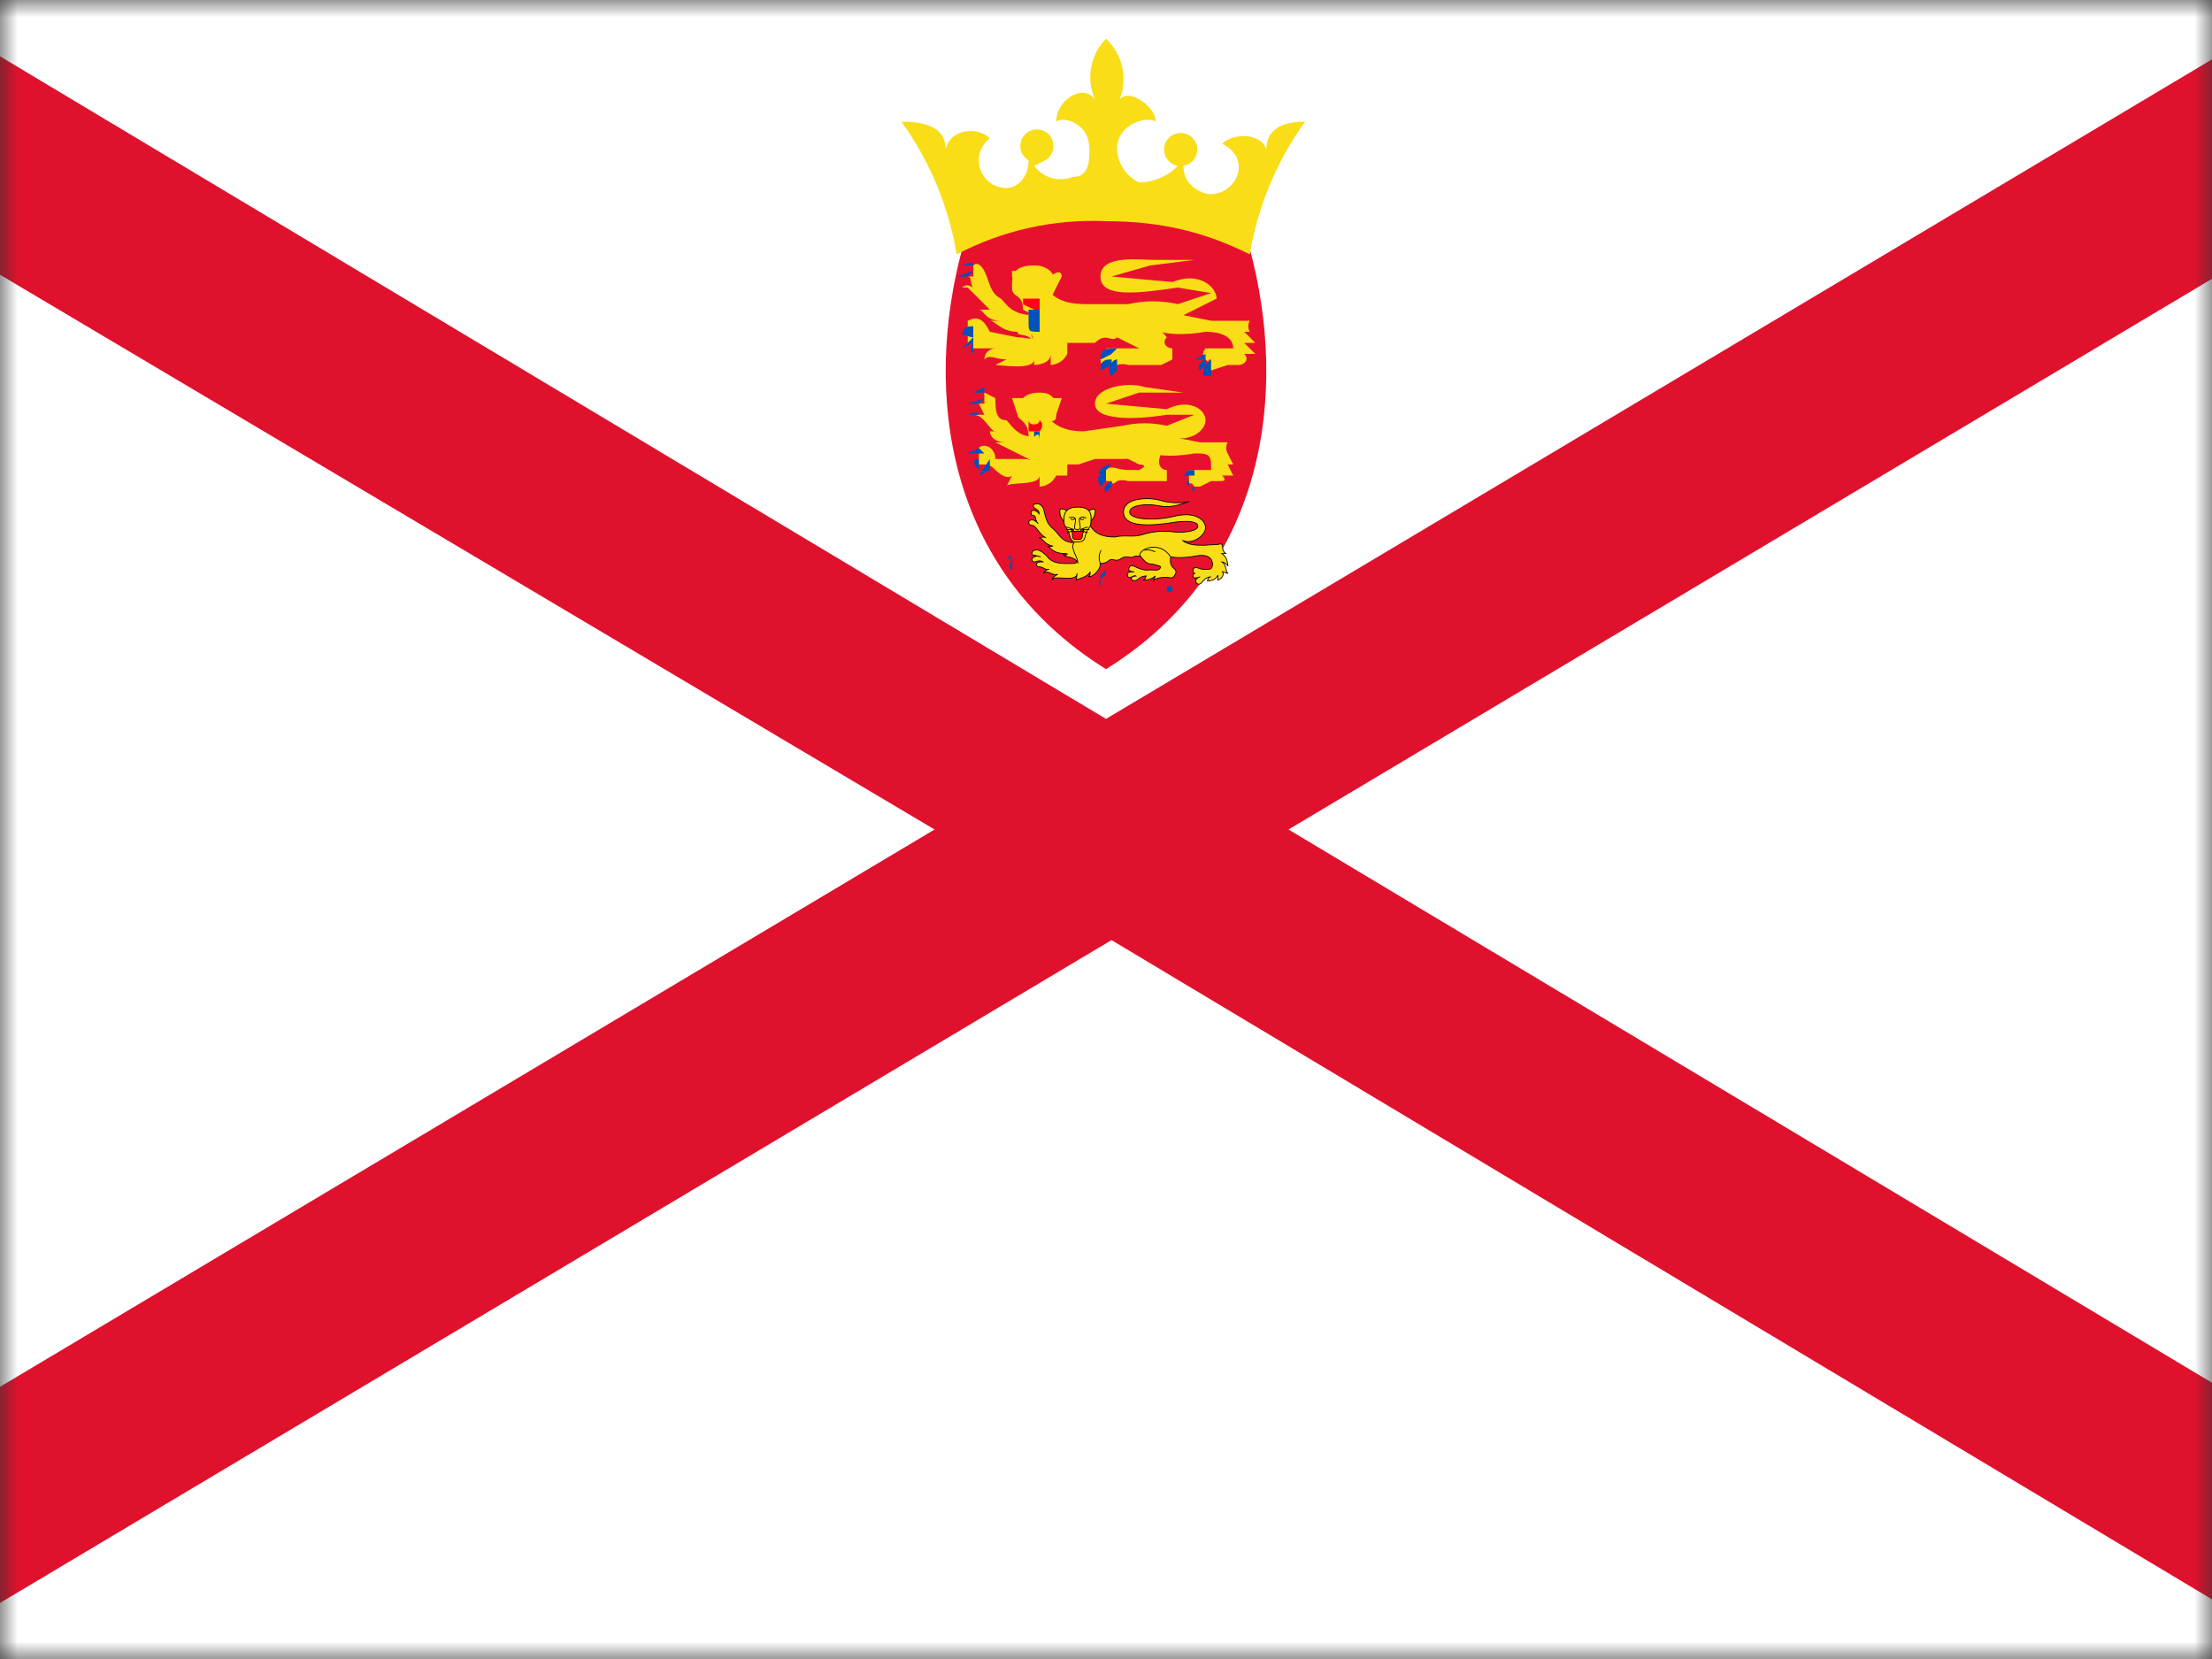 <svg viewBox="0 0 64 48" fill="none" xmlns="http://www.w3.org/2000/svg">
  <rect x="0" y="0" width="64" height="48" fill="#333333" stroke="none"/>
  <g clip-path="url(#clip0_704_43554)">
    <mask
      id="mask0_704_43554"
      style="mask-type: luminance"
      maskUnits="userSpaceOnUse"
      x="0"
      y="0"
      width="64"
      height="48"
    >
      <path d="M0 0H64V48H0V0Z" fill="white" />
    </mask>
    <g mask="url(#mask0_704_43554)">
      <path d="M0 0H64V48H0V0Z" fill="white" />
      <path
        fill-rule="evenodd"
        clip-rule="evenodd"
        d="M-8 0V3.2L27.04 24L-7.84 44.8V48H-2.72L32.16 27.2L66.88 48H72V44.8L37.28 24L72.16 3.2V0H66.88L32 20.8L-2.72 0H-7.84H-8Z"
        fill="#DF112D"
      />
      <path
        d="M36.16 7.2C37.28 11.36 36.64 16.48 32 19.36C27.36 16.48 26.72 11.36 27.84 7.2C28.96 6.24 33.92 5.6 36.16 7.2Z"
        fill="#E8112D"
      />
      <path
        d="M32 6.4C33.6 6.4 34.88 6.72 36.16 7.36C36.39 5.974 36.938 4.66 37.76 3.52C36.96 3.52 36.64 3.84 36.64 4.32C36.48 3.84 35.68 3.84 35.36 4.16C36.32 4.64 35.68 5.76 34.88 5.6C34.4 5.44 34.24 5.12 34.24 4.8C34.359 4.78 34.465 4.716 34.539 4.621C34.613 4.526 34.648 4.407 34.638 4.287C34.628 4.167 34.574 4.055 34.485 3.973C34.396 3.892 34.28 3.847 34.16 3.847C34.04 3.847 33.924 3.892 33.835 3.973C33.746 4.055 33.692 4.167 33.682 4.287C33.672 4.407 33.707 4.526 33.781 4.621C33.855 4.716 33.961 4.78 34.08 4.8C33.785 5.101 33.382 5.274 32.96 5.28C32.776 5.193 32.62 5.058 32.507 4.889C32.394 4.72 32.33 4.523 32.32 4.32C32.32 3.52 33.28 3.36 33.44 3.52C33.44 3.04 32.48 2.4 32.32 3.04C32.485 2.729 32.543 2.373 32.486 2.026C32.428 1.679 32.257 1.36 32 1.12C31.777 1.348 31.628 1.638 31.571 1.951C31.514 2.265 31.552 2.588 31.68 2.88C31.36 2.4 30.56 2.88 30.56 3.52C30.72 3.36 31.52 3.52 31.52 4.32C31.52 4.64 31.52 5.12 31.04 5.12C30.844 5.197 30.628 5.207 30.426 5.149C30.224 5.091 30.046 4.969 29.92 4.8L30.24 4.64C30.331 4.587 30.403 4.506 30.443 4.408C30.484 4.31 30.491 4.202 30.464 4.1C30.436 3.998 30.376 3.908 30.292 3.843C30.208 3.779 30.106 3.744 30 3.744C29.894 3.744 29.792 3.779 29.708 3.843C29.624 3.908 29.564 3.998 29.536 4.1C29.509 4.202 29.516 4.31 29.556 4.408C29.597 4.506 29.668 4.587 29.76 4.64C29.76 5.12 29.44 5.44 29.12 5.44C28.952 5.44 28.788 5.387 28.652 5.289C28.516 5.191 28.414 5.052 28.361 4.893C28.308 4.734 28.306 4.562 28.356 4.401C28.406 4.241 28.506 4.101 28.64 4C28.32 3.68 27.52 3.68 27.36 4.32C27.36 3.84 27.04 3.52 26.08 3.52C26.902 4.66 27.45 5.974 27.68 7.36C29.01 6.663 30.5 6.332 32 6.4Z"
        fill="#F9DD16"
      />
      <path
        d="M35.68 10.56H35.36H35.84C36 10.56 36.16 10.4 36 10.24H36.32L36 9.92H36.32L36 9.6H36.16C36.132 9.552 36.117 9.497 36.117 9.44C36.117 9.384 36.132 9.329 36.16 9.28H35.04L34.24 9.12L35.2 8.64C35.2 8.32 34.72 7.84 33.92 8.16L32.16 8L33.28 7.68L34.56 7.52H33.44C32.96 7.52 31.84 7.36 31.84 8C31.84 8.64 32.96 8.48 34.08 8.32L35.04 8.48L34.08 8.8C33.606 8.691 33.114 8.691 32.64 8.8H31.52C31.2 8.8 30.72 8.8 30.4 8.48C30.4 8.48 29.76 8.8 29.76 9.12V9.6C30.08 9.92 29.76 9.76 29.44 9.76L28.64 9.6C28.48 9.28 28.32 9.12 28 9.28V9.6H28.32C28.271 9.572 28.216 9.557 28.16 9.557C28.104 9.557 28.049 9.572 28 9.6V9.92H28.48H28.16V10.08H28.8C28.715 10.08 28.634 10.114 28.574 10.174C28.514 10.234 28.48 10.316 28.48 10.4C28.64 10.24 28.8 10.4 29.12 10.4L28.8 10.56C28.96 10.56 29.92 10.72 29.92 10.4V10.56C29.92 10.56 30.4 10.56 30.4 10.24V10.56C30.4 10.56 30.72 10.56 30.88 10.24V9.92H31.68C32 9.6 32.16 9.92 32.32 9.76H32.64C32.8 9.76 32.96 9.76 33.12 9.44C33.44 9.6 33.92 9.76 34.88 9.6C35.36 9.6 35.68 9.76 35.68 10.08H34.88C34.88 10.08 34.72 10.24 34.88 10.4C35.04 10.56 34.88 10.4 35.04 10.4C35.04 10.4 34.88 10.56 35.04 10.72L35.52 10.56H35.68ZM29.28 7.84V8L29.44 8.32L29.6 7.84H29.28Z"
        fill="#F9DD16"
      />
      <path
        d="M30.4 8C30.56 7.84 30.72 7.84 30.72 8L30.56 8.32L30.4 7.84V8Z"
        fill="#F9DD16"
      />
      <path
        d="M29.92 7.68C30.4 7.68 30.56 8 30.56 8.32L30.24 8.96L29.92 9.12L29.6 8.96C29.6 8.48 29.28 8.64 29.28 8.32C29.28 8 29.28 7.68 29.92 7.68Z"
        fill="#F9DD16"
      />
      <path
        d="M28.64 8.96H28.32C28.48 8.96 28.48 9.28 28.96 9.28H28.64C28.8 9.28 28.96 9.6 29.44 9.6C29.44 9.76 29.76 9.6 29.92 9.92C29.92 9.76 29.6 9.44 29.92 9.12C29.28 9.12 29.12 8.8 28.96 8.64C28.64 8.48 28.64 8.16 28.48 7.84C28.48 7.84 28.32 7.52 28.16 7.68V8H28C28.16 8 28 8.32 28.32 8.48C28.16 8.32 28 8.16 27.84 8.32H28L28.64 8.96ZM32.8 10.56H33.6L33.92 10.4V10.08C33.76 10.08 33.6 9.92 33.76 9.76C33.28 9.12 32.32 9.44 32.32 9.76L32.96 10.08H33.12H32L32.16 10.24L31.84 10.4C31.84 10.72 32.16 10.4 32.16 10.4V10.56C32.16 10.56 32.16 10.72 32.32 10.56C32.424 10.524 32.537 10.524 32.64 10.56H32.8Z"
        fill="#F9DD16"
      />
      <path
        d="M29.92 8.96H30.08V8.64H29.6V8.8L29.92 8.96Z"
        fill="#FF0016"
      />
      <path
        d="M28.16 7.68C28.16 7.52 27.84 7.68 27.84 7.68H28.16ZM28.16 7.84L27.68 8H28L28.16 7.84ZM28.16 8.32H27.68H28H28.16ZM28.16 9.44C28 9.44 27.84 9.44 27.84 9.76C27.84 9.6 28 9.76 28.16 9.76V9.44ZM28.16 9.76L27.84 10.08L28.16 9.92V9.6V9.76ZM28.16 9.92C28.16 9.92 28 10.08 28.16 10.24V9.76V9.92ZM32.16 10.4C32 10.4 31.84 10.4 31.84 10.72L32.16 10.56V10.4ZM32.32 10.4C32.16 10.4 32 10.72 32.16 10.88L32.32 10.72V10.56V10.4ZM32.32 10.08C32 10.08 31.84 10.08 31.84 10.4L32.16 10.24L32.32 10.08ZM34.88 10.4C34.88 10.4 34.56 10.56 34.72 10.72L34.88 10.56V10.4ZM34.88 10.24L34.56 10.4H34.88V9.92V10.24ZM34.88 10.56C34.88 10.56 34.72 10.88 34.88 10.88H35.04V10.4L34.88 10.56ZM30.08 8.96V9.6C29.76 9.6 29.76 9.6 29.76 9.28V8.96H29.92H30.08Z"
        fill="#0051BA"
      />
      <path
        d="M35.04 13.919H35.36C35.36 13.919 35.52 13.919 35.36 13.759H35.68L35.52 13.439H35.68L35.52 13.119C35.492 13.071 35.477 13.016 35.477 12.959C35.477 12.903 35.492 12.848 35.52 12.799H34.72L33.92 12.639C34.4 12.799 34.88 12.479 34.88 12.159C34.88 11.839 34.4 11.519 33.76 11.839L32 11.679L32.96 11.359H34.24L33.12 11.199C32.64 11.039 31.68 11.199 31.68 11.679C31.68 12.159 32.8 12.159 33.76 11.999H34.56L33.76 12.319C33.338 12.223 32.901 12.223 32.48 12.319L31.36 12.479C31.2 12.479 30.72 12.479 30.4 12.159L29.76 12.639L29.92 13.279C30.08 13.439 29.92 13.279 29.6 13.279H28.8C28.8 12.959 28.48 12.799 28.32 12.959V13.119H28.64C28.591 13.091 28.536 13.076 28.48 13.076C28.424 13.076 28.368 13.091 28.32 13.119V13.439H28.64H28.48C28.8 13.439 28.8 13.759 28.96 13.599C28.907 13.586 28.852 13.586 28.8 13.599C28.8 13.599 29.12 13.919 29.28 13.759L29.12 14.079C29.12 13.919 30.08 14.079 30.08 13.759V14.079C30.08 14.079 30.4 14.079 30.56 13.759H30.88V13.439H31.2L31.68 13.279H32.48C32.64 13.279 32.8 13.279 32.96 12.959C33.28 13.119 33.6 13.279 34.56 13.119C34.88 13.119 35.04 13.119 35.04 13.439V13.599H34.4V13.919C34.4 14.079 34.56 13.919 34.72 13.919C34.56 13.919 34.4 13.919 34.56 14.079H34.72L35.04 13.919ZM29.6 11.519H29.28L29.44 11.999L29.6 11.519Z"
        fill="#F9DD16"
      />
      <path
        d="M30.4 11.519H30.72L30.56 11.999L30.4 11.519Z"
        fill="#F9DD16"
      />
      <path
        d="M30.08 11.359C30.56 11.359 30.56 11.679 30.56 11.999C30.56 12.319 30.4 11.999 30.24 12.479L29.92 12.639H29.76C29.76 12.159 29.44 12.159 29.44 11.999C29.44 11.839 29.44 11.359 30.08 11.359Z"
        fill="#F9DD16"
      />
      <path
        d="M28.8 12.479H28.64C28.64 12.479 28.64 12.799 29.12 12.799H28.8L29.44 13.119L30.08 13.439C30.08 13.119 29.76 12.959 29.92 12.639C29.44 12.639 29.28 12.319 29.12 12.159C28.8 12.159 28.8 11.839 28.8 11.519L28.48 11.359V11.679H28.32L28.48 11.999H28.16C28.48 11.999 28.64 12.479 28.8 12.479ZM32.64 13.919H32.48H33.76V13.599C33.6 13.599 33.44 13.439 33.6 13.119C33.12 12.639 32.32 12.959 32.32 13.119L32.96 13.439C32.96 13.439 33.28 13.439 32.96 13.599H32.64C32.32 13.599 32.16 13.439 32 13.599V13.919H32.16C32.16 13.919 32.16 14.079 32.32 13.919C32.423 13.883 32.536 13.883 32.64 13.919Z"
        fill="#F9DD16"
      />
      <path
        d="M30.08 12.48C30.08 12.48 30.24 12.32 30.08 12.16C30.08 12.32 30.24 12.32 30.08 12.16C30.08 12.32 29.76 12.32 29.76 12.16V12.48H30.08Z"
        fill="#FF0016"
      />
      <path
        d="M29.92 12.32L29.6 12.16L29.92 12.32ZM29.92 12.16H29.6H29.92ZM29.92 12.16L29.6 12.32L29.92 12.16ZM30.08 12.32L30.4 12.16L30.08 12.32ZM30.08 12.16H30.4H30.08ZM30.08 12.16L30.4 12.32L30.08 12.16Z"
        fill="black"
      />
      <path
        d="M28.48 11.2L28.16 11.36H28.48V11.2ZM28.48 11.52L28 11.68H28.32L28.48 11.52ZM28.32 12C28.32 11.84 28 12 28 12H28.32ZM28.32 12.96L28 13.12H28.48L28.32 12.96ZM28.32 13.28C28.32 13.28 28 13.28 28.32 13.6V13.28ZM28.64 13.28L28.32 13.76L28.64 13.6V13.44V13.28ZM31.84 13.76C31.84 13.76 31.68 13.76 31.84 14.08L32 13.92V13.76H31.84ZM32.16 13.92C32.16 13.92 31.84 14.08 32 14.24L32.16 14.08V13.92ZM32.16 13.44C32 13.44 31.68 13.6 31.84 13.76H32V13.6L32.16 13.44ZM34.4 13.92C34.4 13.92 34.24 13.92 34.4 14.08V13.76V13.92ZM34.4 13.6L34.24 13.76H34.56V13.6H34.4ZM34.56 14.08C34.56 14.08 34.4 14.08 34.56 14.24V14.08ZM30.08 12.48V13.12V12.8C30.08 12.64 30.08 12.48 29.92 12.64V12.48H30.08Z"
        fill="#0051BA"
      />
      <path
        d="M35.037 16.688C34.947 16.688 34.947 16.808 34.925 16.808C35.104 16.808 35.194 16.736 35.238 16.64V16.784C35.373 16.736 35.418 16.616 35.373 16.544L35.53 16.592C35.44 16.52 35.507 16.352 35.35 16.256C35.395 16.256 35.485 16.304 35.53 16.376C35.507 16.208 35.485 16.112 35.35 16.016H35.462C35.433 15.995 35.409 15.966 35.394 15.932C35.378 15.899 35.371 15.861 35.373 15.824C35.373 15.728 35.328 15.728 35.238 15.752L34.835 15.776C34.611 15.776 34.387 15.776 34.208 15.632C34.499 15.776 34.88 15.488 34.88 15.272C34.88 15.032 34.566 14.792 33.984 14.936C33.402 15.08 32.685 15.032 32.685 14.816C32.685 14.6 33.2 14.576 33.469 14.624C33.738 14.672 33.917 14.696 34.41 14.504C34.298 14.552 33.894 14.576 33.581 14.48C33.267 14.384 32.506 14.384 32.506 14.816C32.506 15.272 33.312 15.224 34.029 15.104C34.432 15.056 34.656 15.104 34.656 15.224C34.656 15.368 34.275 15.416 33.984 15.392C33.676 15.347 33.364 15.372 33.066 15.464C32.774 15.56 32.573 15.464 32.259 15.536C32.102 15.536 31.722 15.536 31.542 15.2C31.43 15.296 31.094 15.464 31.027 15.656C30.96 15.8 31.027 15.968 31.117 16.136C31.251 16.328 31.05 16.304 30.893 16.304C30.714 16.304 30.445 16.304 30.31 16.112C30.176 15.968 30.019 15.848 29.885 15.944C29.818 16.016 29.885 16.088 29.93 16.064L30.109 16.112C30.073 16.094 30.033 16.087 29.994 16.091C29.954 16.096 29.917 16.111 29.885 16.136C29.818 16.184 29.885 16.28 29.952 16.256C29.997 16.232 30.109 16.208 30.176 16.256C30.109 16.256 30.019 16.256 29.997 16.304C29.974 16.352 29.997 16.4 30.064 16.4C30.198 16.4 30.221 16.496 30.355 16.472C30.324 16.474 30.293 16.483 30.266 16.5C30.239 16.516 30.216 16.54 30.198 16.568C30.333 16.496 30.445 16.664 30.602 16.616C30.557 16.64 30.445 16.712 30.445 16.76C30.534 16.64 31.162 16.856 31.162 16.592L31.139 16.784C31.206 16.736 31.453 16.712 31.542 16.544C31.542 16.592 31.542 16.664 31.498 16.688C31.565 16.688 31.677 16.64 31.789 16.472C31.834 16.4 31.834 16.352 31.834 16.304C31.946 16.304 32.013 16.28 32.102 16.208C32.192 16.136 32.282 16.28 32.438 16.16C32.573 16.064 32.707 16.16 32.797 16.112C32.864 16.064 32.976 16.112 33.066 16.064C33.155 16.016 33.29 16.088 33.424 15.968C33.648 16.064 33.939 16.208 34.589 16.088C34.947 16.016 35.082 16.16 35.082 16.328C35.082 16.472 34.992 16.472 34.947 16.472C34.723 16.496 34.656 16.4 34.566 16.424C34.522 16.448 34.477 16.544 34.566 16.592C34.499 16.616 34.499 16.688 34.544 16.712C34.589 16.736 34.656 16.712 34.723 16.688C34.634 16.712 34.566 16.784 34.611 16.856C34.634 16.904 34.701 16.928 34.768 16.856C34.835 16.76 34.947 16.688 35.037 16.688ZM30.87 14.768C30.691 14.696 30.646 14.696 30.669 14.864C30.669 14.936 30.736 15.032 30.781 15.08C30.781 15.008 30.803 14.84 30.87 14.792V14.768Z"
        fill="#F9DD16"
        stroke="black"
        stroke-width="0.023"
      />
      <path
        d="M31.475 14.792C31.654 14.696 31.721 14.696 31.677 14.864C31.677 14.936 31.61 15.032 31.565 15.08C31.565 15.008 31.565 14.84 31.475 14.792Z"
        fill="#F9DD16"
        stroke="black"
        stroke-width="0.023"
      />
      <path
        d="M31.184 14.672C31.542 14.672 31.587 14.864 31.565 15.08C31.565 15.32 31.453 15.224 31.386 15.56C31.363 15.656 31.274 15.68 31.162 15.68C31.094 15.68 31.005 15.68 30.96 15.536C30.893 15.224 30.781 15.296 30.781 15.056C30.781 14.864 30.826 14.672 31.184 14.672Z"
        fill="#F9DD16"
        stroke="black"
        stroke-width="0.023"
      />
      <path
        d="M30.265 15.56C30.176 15.512 30.109 15.56 30.064 15.56C30.198 15.584 30.198 15.752 30.467 15.8C30.4 15.8 30.378 15.848 30.31 15.8C30.422 15.896 30.534 16.016 30.803 16.016C30.96 16.016 30.848 16.088 30.758 16.04C30.848 16.16 31.049 16.064 31.184 16.28C31.184 16.112 30.96 15.872 31.072 15.704C30.691 15.68 30.669 15.464 30.467 15.296C30.288 15.152 30.265 15.008 30.198 14.744C30.176 14.624 30.041 14.552 29.974 14.576C29.907 14.576 29.862 14.648 29.93 14.696C29.974 14.744 30.064 14.744 30.064 14.864C29.997 14.768 29.885 14.744 29.84 14.792C29.817 14.84 29.84 14.912 29.885 14.912C29.997 14.912 29.93 15.056 30.041 15.152C29.93 15.032 29.84 15.008 29.773 15.08C29.75 15.128 29.773 15.2 29.862 15.2C29.974 15.2 30.086 15.488 30.265 15.56ZM33.178 16.664C33.133 16.664 33.155 16.784 33.066 16.784C33.245 16.784 33.357 16.736 33.424 16.664L33.379 16.784C33.469 16.712 33.715 16.688 33.827 16.712C33.939 16.736 33.962 16.688 34.006 16.616C34.051 16.52 34.006 16.472 33.939 16.424C33.872 16.352 33.849 16.256 33.872 16.112C33.558 15.632 32.976 15.872 32.976 16.064C33.178 16.328 33.2 16.304 33.379 16.328C33.536 16.376 33.648 16.376 33.536 16.472C33.491 16.52 33.312 16.472 33.2 16.496C32.909 16.496 32.752 16.28 32.685 16.4C32.617 16.496 32.685 16.544 32.819 16.544C32.73 16.544 32.595 16.544 32.617 16.64C32.662 16.808 32.797 16.616 32.864 16.664C32.819 16.664 32.73 16.688 32.73 16.736C32.73 16.784 32.842 16.856 32.953 16.736C33.019 16.686 33.097 16.66 33.178 16.664Z"
        fill="#F9DD16"
        stroke="black"
        stroke-width="0.023"
      />
      <path
        d="M33.424 15.968C33.334 15.92 33.222 15.896 33.11 15.92M31.856 15.92C31.766 16.112 31.811 16.208 31.834 16.304M30.938 14.96C30.982 15.008 31.027 14.912 31.117 15.008M31.117 15.008C31.094 14.984 31.049 15.08 30.982 15.008M31.117 15.008V15.08C31.094 15.248 31.049 15.32 31.162 15.32C31.296 15.32 31.251 15.248 31.229 15.08V15.008M31.43 14.984C31.363 14.984 31.318 14.912 31.229 15.008M31.229 15.008C31.251 14.984 31.296 15.08 31.363 15.008"
        stroke="black"
        stroke-width="0.023"
      />
      <path
        d="M31.184 15.608C31.273 15.608 31.318 15.608 31.318 15.464C31.318 15.416 31.386 15.392 31.341 15.296C31.386 15.392 31.184 15.392 31.184 15.344C31.184 15.392 30.96 15.392 31.005 15.296C30.982 15.392 31.049 15.416 31.027 15.464C31.027 15.608 31.072 15.608 31.184 15.608Z"
        fill="#FF0016"
        stroke="black"
        stroke-width="0.023"
      />
      <path
        d="M31.072 15.32L30.848 15.248L31.072 15.32ZM31.072 15.32H30.848H31.072ZM31.072 15.344L30.87 15.416L31.072 15.344ZM31.251 15.32L31.475 15.248L31.251 15.32ZM31.251 15.32H31.52H31.251ZM31.251 15.344L31.475 15.416L31.251 15.344Z"
        fill="black"
      />
      <path
        d="M30.848 15.248L31.072 15.32H30.848M31.072 15.344L30.87 15.416M31.475 15.248L31.251 15.32H31.52M31.251 15.344L31.475 15.416"
        stroke="black"
        stroke-width="0.023"
      />
      <path
        d="M29.28 15.2H28.96H29.12H29.28ZM29.28 16.16C29.28 16 29.12 16.16 29.12 16.16H29.28ZM29.28 16.16C29.28 16.16 29.12 16.48 29.28 16.48V16.32V16.16ZM32 16.64C32 16.64 31.68 16.8 31.84 16.96V16.64H32ZM32 16.8V17.12V16.96V16.8ZM32 16.48L31.84 16.64H32V16.48ZM33.76 16.96V17.12H33.92V16.96H33.76Z"
        fill="#0051BA"
      />
    </g>
  </g>
  <defs>
    <clipPath id="clip0_704_43554">
      <rect width="64" height="48" fill="white" />
    </clipPath>
  </defs>
</svg>
